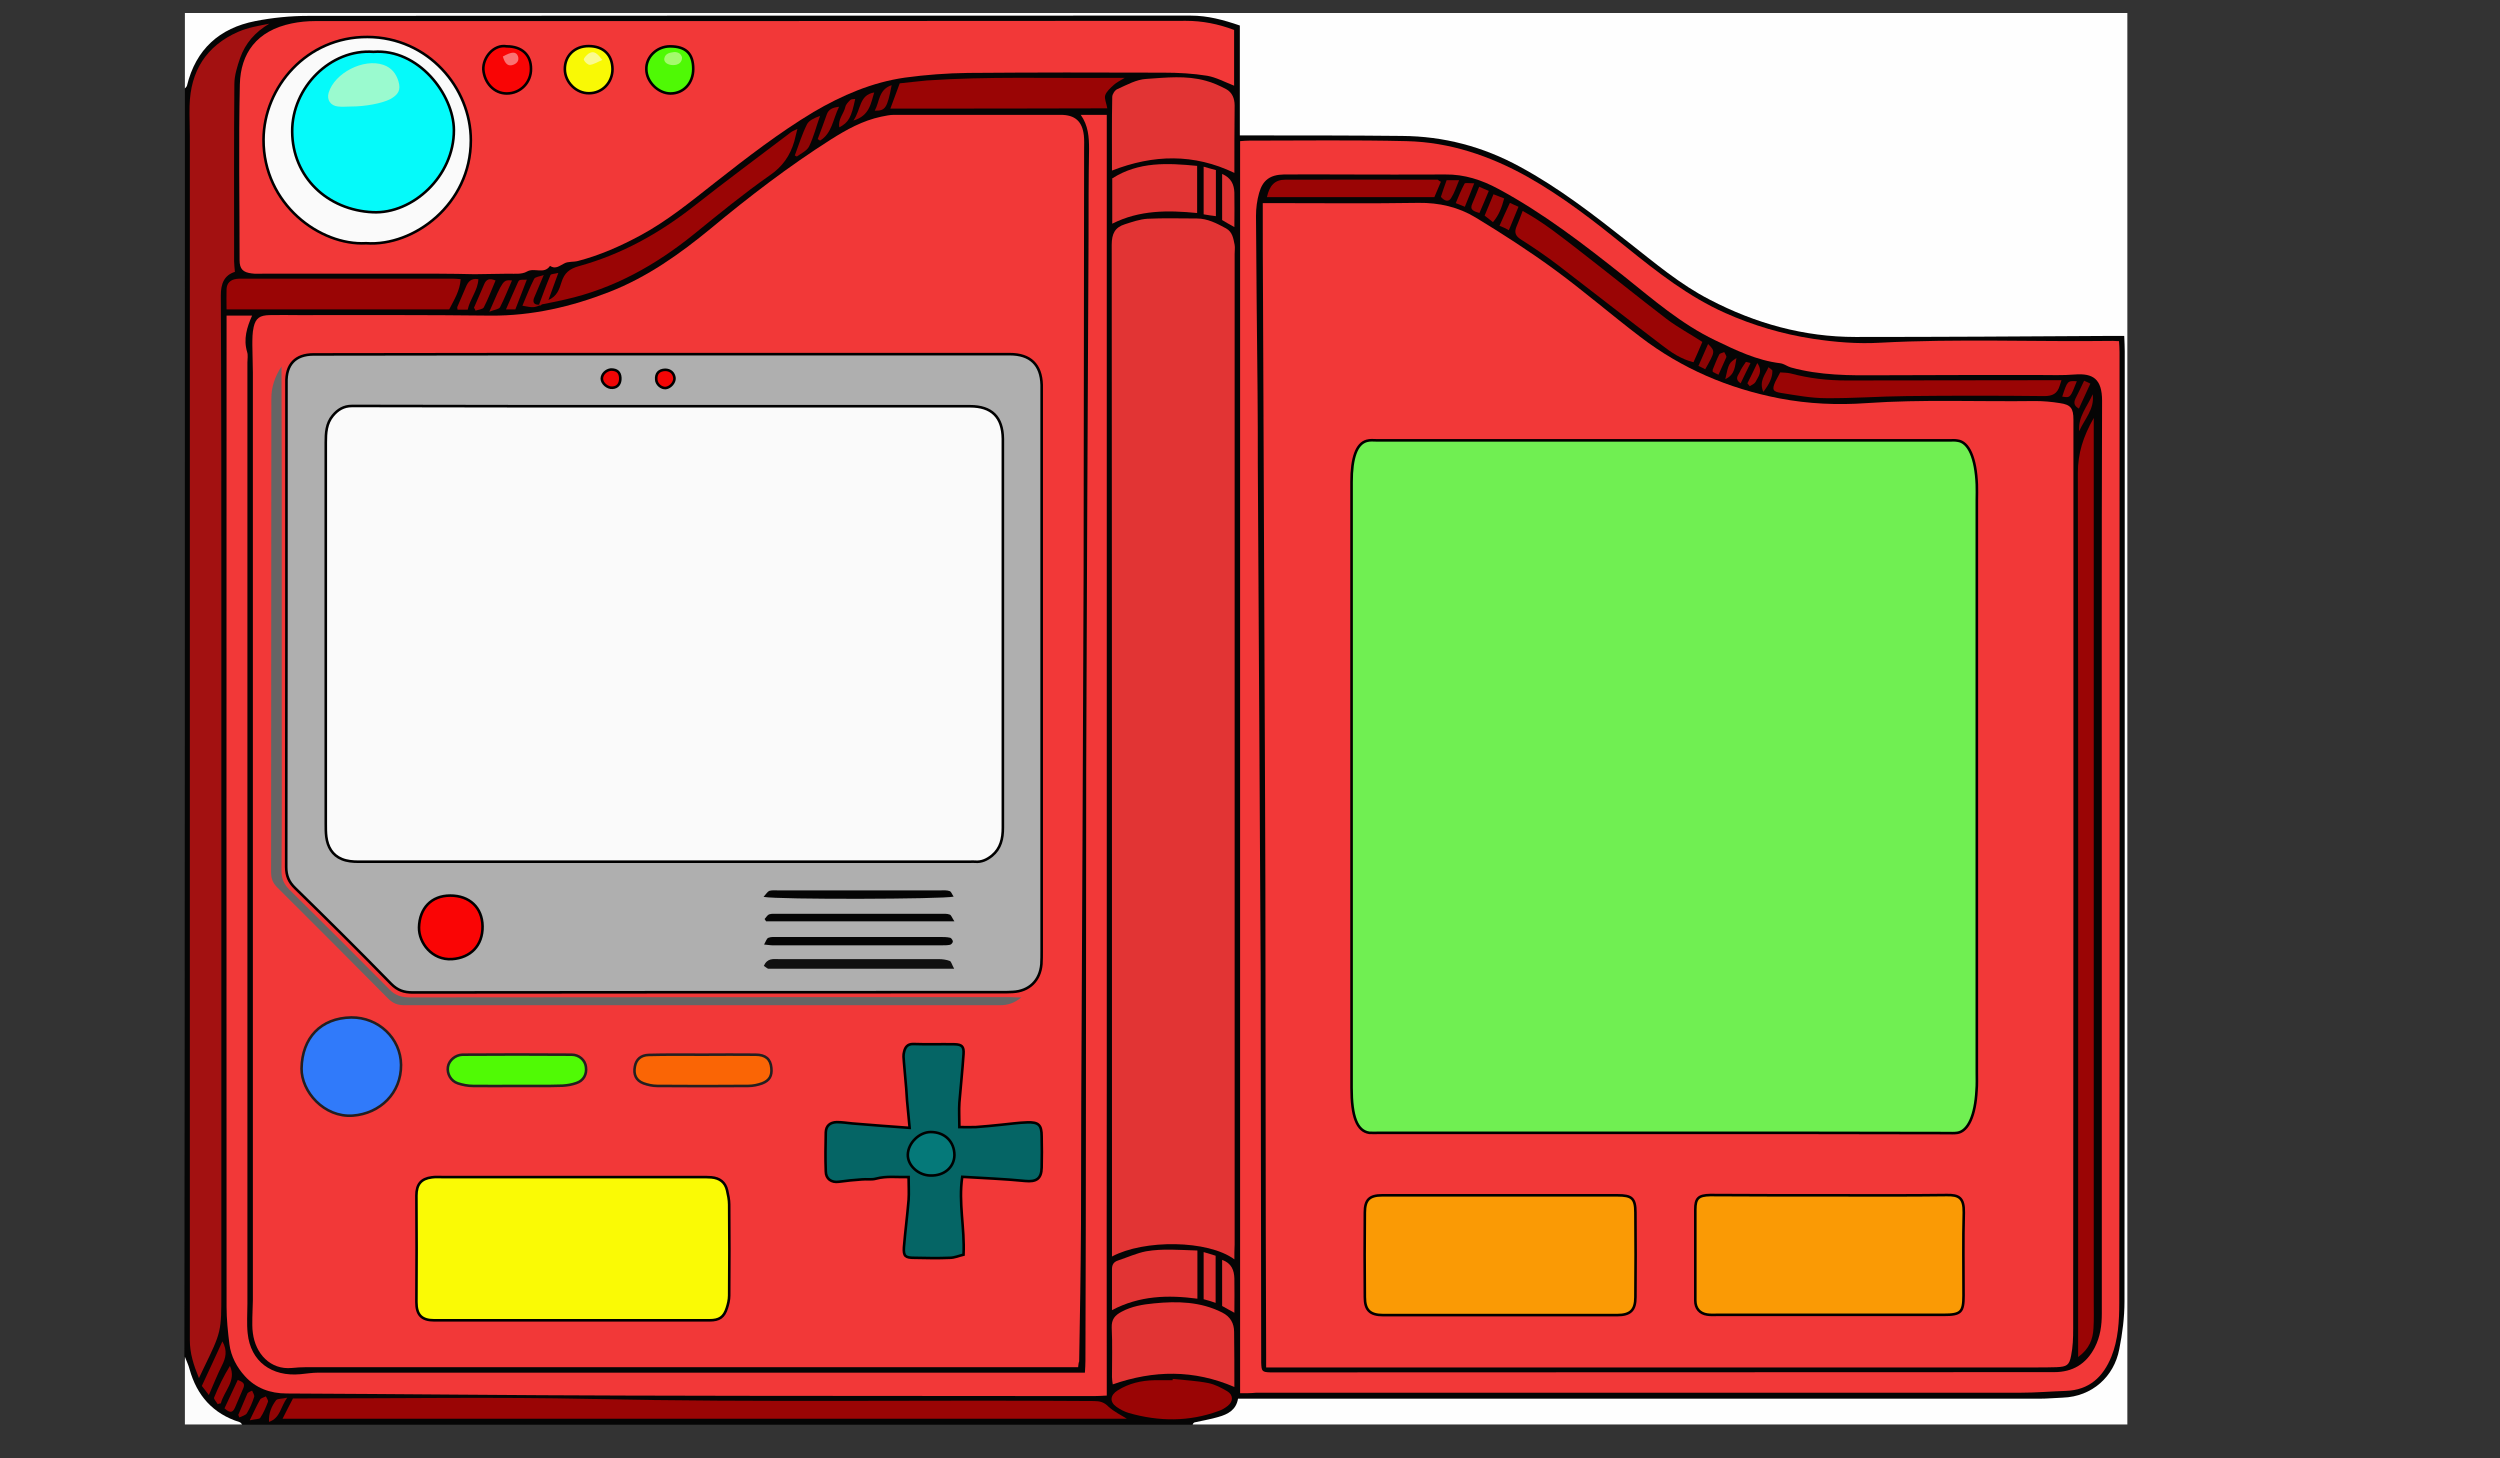 <svg version="1.1" id="Calque_1" xmlns="http://www.w3.org/2000/svg" xmlns:xlink="http://www.w3.org/1999/xlink" x="0px"
    y="0px" viewBox="0 0 960 560" xml:space="preserve">
    <rect x="0" y="0" width="960" height="560" fill="#333333" stroke="none"/>
    <g id="XMLID_1_">
        <path id="XMLID_2_" d="M71,34c0-9.7,0-19.3,0-29c248.6,0,497.2,0,745.9,0c0,180.7,0,361.3,0,542
		c-119.6,0-239.3,0-358.9,0c0.5-3,3.3-2.4,5.1-2.9c4.4-1.2,8.7-2.2,11.2-6.6c0.8-1.4,2.4-1.6,4-1.7c2.2-0.1,4.3-0.1,6.5-0.1
		c100.5,0,200.9,0,301.4,0c5.2,0,10.3-0.3,15-2.8c5.1-2.7,8.7-6.6,10.5-12.1c1.9-5.9,2.8-12,2.8-18.2c0.1-121.8,0-243.6,0-365.4
		c0-6.6-0.2-6.7-6.7-6.7c-32.2,0-64.3,0-96.5,0.1c-23.1,0.1-44.3-6.7-63.6-19.1c-15.3-9.8-28.6-22.3-43.4-32.7
		c-13.8-9.7-28-18.7-44.7-22.5c-6.6-1.5-13.3-2.8-20.2-2.8c-19-0.1-38,0-57,0c-6.9,0-8.2-0.9-7.7-7.8c0.7-10-0.6-19.9-0.1-29.9
		c0.2-3.6-1.2-5.5-4.8-6.4c-4.9-1.1-9.7-2-14.8-2c-112.1,0.1-224.3,0.1-336.4,0c-8.9,0-17.6,0.7-26,3.7c-9.1,3.3-15.1,9.4-18.5,18.3
		C73.5,31.1,73.7,33.7,71,34z" fill="#FEFEFE"></path>
        <path id="XMLID_3_" d="M71,34c0.3-0.4,0.7-0.7,0.8-1.1c3.4-14,12.5-22.1,26.2-24.8c6.6-1.3,13.5-2,20.3-2
		C231.3,6,344.3,6,457.3,6c6.4,0,12.4,1.6,18.8,3.8c0,14.1,0,28,0,42.2c1.6,0,2.9,0,4.2,0c19.3,0,38.7,0,58,0.2
		c16.1,0.1,31.2,4.1,45.3,11.8c15,8.1,28.4,18.5,41.7,29c10.1,7.9,19.8,16.2,31.3,22.1c17.5,9.1,36.1,14.3,55.9,14.3
		c32.5,0,65-0.2,97.4-0.4c1.8,0,3.6,0,5.8,0c0.1,2.3,0.2,4.1,0.2,5.9c0,35.5,0,71,0,106.5c0,86.1,0,172.3-0.1,258.4
		c0,6.1-0.8,12.3-2,18.3c-2,10.5-10.4,18.2-21.7,18.6c-3,0.1-6,0.4-9,0.4c-100.6,0-201.3,0-301.9,0c-1.8,0-3.6,0-5.8,0
		c-0.7,4.3-3.9,6-7.5,7c-3,0.9-6.1,1.4-9.2,2.1c-0.4,0.1-0.6,0.6-0.9,0.9c-121.7,0-243.3,0-365,0c-13.9-3.1-20.3-12.6-22-26
		C71,358.7,71,196.3,71,34z" fill="#050505"></path>
        <path id="XMLID_4_" d="M71,521c0.6,1.6,1.4,3.2,1.8,4.8c2.8,10.1,9,17.1,19.2,20.3c0.4,0.1,0.7,0.6,1,0.9
		c-7.3,0-14.7,0-22,0C71,538.3,71,529.7,71,521z" fill="#FCFCFC"></path>
        <path id="XMLID_5_" d="M414,525c-2.1,0-4,0-6,0c-95,0-190,0-284.9,0c-3.7,0-7.3-0.1-11,0.3c-8.3,0.8-14-5.5-15-13.4
		c-0.3-2-0.2-4-0.2-6c0-2.2,0.2-4.3,0.2-6.5c0-118.8,0-237.6,0-356.4c0-3.5-0.2-7-0.2-10.5c0-2.3,0-4.7,0.5-6.9
		c0.8-3.5,2.4-4.5,6.1-4.6c3.7-0.1,7.3,0,11,0c24.7,0,49.3-0.1,74,0.2c15.8,0.1,30.9-3.4,45.5-9.1c14.6-5.7,27.1-14.6,39-24.4
		c14.7-12.2,29.8-23.8,46-34.1c6-3.8,12.3-7.3,19.4-8.8c1.6-0.3,3.2-0.7,4.9-0.7c21.3,0,42.7,0,64,0c5.5,0,8.3,2.5,8.9,7.9
		c0.2,1.8,0.1,3.7,0.1,5.5c-0.1,54-0.1,108-0.2,162c-0.2,68-0.6,135.9-0.9,203.9c-0.1,15.7,0,31.3-0.1,47
		c-0.1,17.5-0.4,34.9-0.7,52.4C414.2,523.2,414.1,523.9,414,525z" fill="#F23838"></path>
        <path id="XMLID_6_" d="M474,483.6c-10.1-7.5-34.7-7.7-47-1.1c0-1.8,0-3.5,0-5.1c0-127.8,0-255.6-0.1-383.4
		c0-4.2,1.2-6.7,5.1-7.9c2.8-0.9,5.7-1.9,8.6-2.1c6.3-0.3,12.6-0.1,19-0.1c4.1,0,7.7,1.9,11.2,3.8c2.5,1.4,2.8,3.9,3.3,6.3
		c0.2,1.1,0,2.3,0,3.5c0,126.8,0,253.6,0,380.4C474,479.8,474,481.6,474,483.6z" fill="#E23434"></path>
        <path id="XMLID_7_" d="M473.9,11.5c0,7.2,0,14.3,0,21.4c-3.6-1.4-6.9-3.2-10.3-3.8c-5.5-0.9-11.2-1.2-16.8-1.2
		c-25-0.1-50-0.1-75,0.1c-8.1,0.1-16.2,0.7-24.3,1.8c-12.6,1.8-24.2,6.8-35.1,13.2C299.1,51,286.8,60.5,274.7,70
		c-9.3,7.3-18.4,14.8-28.8,20.4c-7.6,4.1-15.5,7.6-23.9,9.8c-1.8,0.5-3.9,0.1-5.4,1c-1.8,0.9-3.3,2.3-5.4,0.9
		c-2.3,3.4-6,0.5-8.9,2.2c-1.9,1.1-4.6,0.8-7,0.8c-4.4,0-8.7,0.2-13.1,0.2c-4.5-0.1-9-0.2-13.5-0.2c-22.7,0-45.3,0-68,0
		c-1.3,0-2.7,0.1-4-0.1c-3.4-0.4-4.7-1.7-4.7-5.1c0-22.5-0.4-45,0.1-67.5C92.4,20.5,98.5,11.8,112,9c2.9-0.6,5.9-0.9,8.9-0.9
		c111.5,0,223,0,334.5-0.1C461.7,8,467.8,9.2,473.9,11.5z" fill="#F23838"></path>
        <path id="XMLID_8_" d="M476.2,535c0-160.6,0-320.5,0-480.8c1.2-0.1,2.4-0.2,3.5-0.2c20.2,0,40.3-0.3,60.5,0.2
		c16.5,0.4,31.8,5.6,46.2,13.6c13.7,7.7,26,17.3,38.1,27.1c11.9,9.6,23.9,19,38,25.3c10.8,4.8,22,8.1,33.7,9.9
		c8.6,1.3,17.2,2,25.8,1.5c29.8-1.6,59.6-0.3,89.4-0.7c0.6,0,1.3,0.1,2.3,0.1c0.1,1.5,0.2,2.9,0.2,4.4c0,121.7,0.1,243.3-0.1,365
		c0,6.9-0.4,14-3,20.5c-3.2,7.9-8.6,12.9-17.5,13.2c-5.8,0.2-11.6,0.7-17.4,0.7c-97.8,0-195.7,0-293.5,0
		C480.5,535,478.6,535,476.2,535z" fill="#F23838"></path>
        <path id="XMLID_9_" d="M415,44.1c3.3,0,6.3,0,10,0c0,40.8,0,81.5,0,122.3c0,41.2,0,82.3,0,123.5c0,41,0,82,0,123
		c0,40.8-0.1,81.6,0,123c-1.9,0.1-3.5,0.2-5,0.2c-59.8-0.1-119.7,0-179.5-0.2c-43.5-0.1-86.9-0.6-130.4-0.8c-6.4,0-12-2.1-16.1-6.7
		c-3-3.3-5.3-7.5-5.9-12.2c-0.6-4.8-1.1-9.6-1.1-14.4c-0.1-125.3,0-250.6,0-376c0-1.5,0-2.9,0-4.6c3.5,0,6.6,0,9.8,0
		c-2,4.5-3.4,9-1.9,14c0.4,1.2,0.1,2.6,0.1,4c0,120.5,0,241,0,361.5c0,3.8-0.3,7.6,0.1,11.3c1.1,10.9,9.3,16.7,20.2,15.7
		c2.3-0.2,4.6-0.6,6.9-0.6c96.2,0,192.3,0,288.5,0c1.8,0,3.6,0,5.9,0c0.1-1.6,0.2-3.1,0.2-4.5c0.1-33.7,0.2-67.3,0.2-101
		c0.1-41.8,0-83.7,0.1-125.5c0.2-68.1,0.6-136.3,0.9-204.4c0-11.5,0-23,0.2-34.5C418.2,52.6,417.9,48.2,415,44.1z"
            fill="#F23838"></path>
        <path id="XMLID_10_" d="M76.4,529.2c-2.1-5.1-3.5-9.6-3.5-14.5c0-4.2,0-8.3,0-12.5c0-150,0-300,0-450
		c0-3.8-0.2-7.7-0.1-11.5c0.3-13.4,6.4-23.1,18.7-28.5c3.7-1.6,7.8-2.3,11.9-3.1c-5.4,3.2-9.2,7.5-11.2,13.2
		c-1.1,3.2-2.2,6.7-2.2,10c-0.2,22.7-0.1,45.3-0.1,68c0,1.3,0.2,2.6,0.3,4.1c-4.1,1.3-5.4,4.5-5.4,9C85,153.7,85,193.8,85,234
		c0,87.3,0,174.7,0,262c0,15.4,0,15.4-6.8,29.4C77.7,526.5,77.2,527.5,76.4,529.2z" fill="#A31111"></path>
        <path id="XMLID_11_" d="M432.7,544.8c-107.4,0-215.3,0-324.2,0c1.4-2.9,2.7-5.2,4-7.8c1.8,0,3.5,0,5.1,0
		c36.5,0,73-0.6,109.5,0.2c64.3,1.4,128.6,0.3,192.9,0.8c2.3,0,4,0.4,5.7,2.2C427.8,542.1,430.5,543.4,432.7,544.8z"
            fill="#9A0505"></path>
        <path id="XMLID_12_" d="M474,66.4c-15.6-7.5-31.1-7.1-47-0.9c0-9.4-0.1-18.8,0.1-28.3c0-1,1-2.6,2-3
		c3.6-1.6,7.3-3.7,11.1-3.9c7.6-0.5,15.3-1.4,22.8,0.7c2.7,0.7,5.3,1.9,7.8,3.2c2.4,1.3,3.3,3.7,3.3,6.3C474,49.2,474,57.8,474,66.4
		z" fill="#E23434"></path>
        <path id="XMLID_13_" d="M474,532.6c-15.6-6.7-30.9-6.5-46.7-1c-0.1-0.7-0.3-1.8-0.3-2.8c0-6.3,0.2-12.7-0.1-19
		c-0.1-3.2,1.2-4.7,3.8-6.1c3.9-2.1,8.2-2.8,12.4-3.2c9-0.9,17.9-0.7,26.2,3.5c3.2,1.6,4.6,4.2,4.6,7.5
		C474,518.5,474,525.5,474,532.6z" fill="#E23434"></path>
        <path id="XMLID_14_" d="M87,118.8c0-2.9-0.1-5.4,0-7.8c0.1-2.3,1.5-3.6,3.8-3.9c0.7-0.1,1.3-0.1,2-0.1
		c27,0,53.9,0,80.9,0c1,0,1.9,0.1,3.2,0.2c-0.3,4.5-2.5,7.9-4.4,11.6C144.1,118.8,115.9,118.8,87,118.8z" fill="#9A0505">
        </path>
        <path id="XMLID_15_" d="M207,117c1.4-3.8,2.8-7.7,4.4-11.4c0.2-0.4,1.4-0.4,3-0.8c-1.5,4-2.6,7.2-3.8,10.4
		c3.3-1.4,4.2-4.2,5-6.8c1.1-3.6,3.1-5.2,6.7-6.2c16.3-4.5,30.7-12.5,44-22.9c12.3-9.7,24.9-19,37.4-28.5c0.5-0.4,1.1-0.6,2.5-1.3
		c-0.5,2.1-0.9,3.5-1.2,4.8c-1.6,5.5-4.5,9.7-9.5,13.1c-10,7-19.5,14.8-29,22.5c-14.7,11.9-30.8,20.9-49.4,25.1
		c-3,0.7-6.1,1.3-9.1,1.9C207.7,117.4,207.4,117.4,207,117z" fill="#9A0505"></path>
        <path id="XMLID_16_"
            d="M341.9,41.7c1.2-3.3,2.3-6.2,3.6-9.7c3.3-0.3,6.8-0.8,10.4-1.1c23.4-1.6,46.8-0.8,70.3-1
		c1.7,0,3.3,0,5.7,0c-1.8,1.1-3.1,1.7-4.2,2.7c-1.3,1.2-2.8,2.5-3.3,4c-0.4,1.3,0.5,3.1,0.8,5C397.4,41.7,370,41.7,341.9,41.7z"
            fill="#9A0505"></path>
        <path id="XMLID_17_" d="M459.8,480.2c0,6.7,0,12.4,0,18.5c-11.3-1.5-22.2-1.2-32.8,4.4c0-5.6,0-10.7,0-15.8
		c0-1.8,0.8-2.8,2.4-3.3c3.6-1.2,7.1-2.8,10.7-3.5C446.5,479.4,452.9,480,459.8,480.2z" fill="#E23434"></path>
        <path id="XMLID_18_" d="M427.1,85.9c0-5.9,0-11.5,0-17.4c10.2-6.5,21.2-5.9,32.6-4.8c0,6.2,0,11.9,0,18.1
		C448.5,80.7,437.6,80.6,427.1,85.9z" fill="#E23434"></path>
        <path id="XMLID_19_" d="M450.3,529.5c4.6,0.5,9.2,0.7,13.7,1.6c2.5,0.5,5,1.8,7.2,3.1c2.4,1.4,2.5,3.9,0.2,5.7
		c-1,0.8-2.2,1.5-3.4,1.9c-11.4,4.2-22.9,4.1-34.5,0.8c-1.7-0.5-3.4-1.4-4.8-2.4c-2.7-1.9-2.4-4.5,0.5-6.3c4.3-2.7,9.1-3.8,14.1-3.9
		c2.3,0,4.7,0,7,0C450.3,529.8,450.3,529.7,450.3,529.5z" fill="#9A0505"></path>
        <path id="XMLID_20_" d="M462.2,82.3c0-6.2,0-11.9,0-18.3c1.7,0.5,3.1,0.9,4.7,1.3c0,5.9,0,11.5,0,17.7
		C465.2,82.8,463.8,82.6,462.2,82.3z" fill="#E23434"></path>
        <path id="XMLID_21_" d="M462.2,498.9c0-6.2,0-11.9,0-18.1c1.8,0.5,3.2,1,4.6,1.4c0,6.1,0,11.9,0,18.1
		C465.1,499.7,463.7,499.3,462.2,498.9z" fill="#E23434"></path>
        <path id="XMLID_22_" d="M474,87.2c-2-1.1-3.4-1.9-4.7-2.7c0-5.9,0-11.6,0-17.7c3.5,1.5,4.6,4.1,4.7,7.2
		C474.1,78.2,474,82.3,474,87.2z" fill="#E23434"></path>
        <path id="XMLID_23_" d="M474,504.1c-1.9-1.1-3.4-1.8-4.7-2.6c0-5.9,0-11.6,0-17.7c3.7,1.3,4.6,4.1,4.7,7.1
		C474.1,495,474,499.2,474,504.1z" fill="#E23434"></path>
        <path id="XMLID_24_" d="M85.4,515.1c2,3.5,1.3,6.4-0.2,9.3c-1.7,3.4-3.2,7.1-5,11.3c-1.3-1.7-2.1-2.8-2.7-3.5
		C80.2,526.3,82.8,520.9,85.4,515.1z" fill="#940505"></path>
        <path id="XMLID_25_" d="M305.2,59.7c1.5-4,2.8-8.2,4.7-12c0.8-1.5,2.8-2.4,5-3.2c-1.4,3.9-2.4,8-4.2,11.7
		c-0.8,1.7-3.1,2.7-4.7,3.9C305.7,60,305.4,59.8,305.2,59.7z" fill="#900505"></path>
        <path id="XMLID_26_" d="M179.6,118.9c-1.7,0-2.8,0-3.9,0c0-0.4-0.2-0.7-0.1-1c1.1-2.6,2.2-5.1,3.3-7.7
		c0.8-1.9,1.9-3.5,4.8-3C183.5,111.5,180.5,114.7,179.6,118.9z" fill="#950505"></path>
        <path id="XMLID_27_" d="M83.6,539.2c-0.5-0.9-1.6-2-1.4-2.5c1.7-4.2,3.7-8.3,6.1-12.2c2.6,5.8-2.3,9.6-3.5,14.4
		C84.4,538.9,84,539,83.6,539.2z" fill="#930505"></path>
        <path id="XMLID_28_" d="M182,118.2c1.3-3,2.6-6,3.9-9c0.8-1.9,1.9-2.5,4.4-1.5c-1.5,3.5-2.8,7-4.5,10.3
		c-0.4,0.8-2.1,0.9-3.2,1.3C182.5,118.9,182.3,118.6,182,118.2z" fill="#950505"></path>
        <path id="XMLID_29_" d="M207,117c0.3,0,0.7,0,1,0c-3.1,1.2-3.1,1.2-7.4,0.4c1.5-3.5,2.8-7,4.5-10.3
		c0.4-0.8,2.1-0.9,3.7-1.5c-1.5,3.6-2.7,6.3-3.8,9C204.5,116.2,205.2,117.1,207,117z" fill="#910505"></path>
        <path id="XMLID_30_" d="M187.9,119.7c5.3-12.3,5.3-12.3,8.7-12c-1.6,3.6-2.9,7-4.6,10.3
		C191.5,118.8,189.9,118.9,187.9,119.7z" fill="#930505"></path>
        <path id="XMLID_31_" d="M86.2,540.8c1.8-3.9,3.5-7.4,5.1-10.9c1.7,0.7,2.9,1.2,2.2,3c-1.1,2.6-2.2,5.1-3.3,7.7
		C89.2,542.9,87.9,542.3,86.2,540.8z" fill="#910505"></path>
        <path id="XMLID_32_" d="M197.9,118.8c-0.8,0-2.1,0-3.6,0c1.6-3.6,3-6.9,4.5-10.2c0.5-1.2,0.6-1.2,3.5-1.2
		C200.8,111.3,199.4,114.9,197.9,118.8z" fill="#940505"></path>
        <path id="XMLID_33_" d="M314,53.4c1.2-3.2,2.4-6.3,3.5-9.5c0.7-1.9,2.1-2.6,4.7-2.9c-2.4,4.9-2.7,10.2-7.3,13
		C314.6,53.8,314.3,53.6,314,53.4z" fill="#8F0505"></path>
        <path id="XMLID_34_" d="M335.7,35.5c-1.3,4.1-1.7,8.9-8,10.8C330.7,42.1,329.8,36.5,335.7,35.5z" fill="#900505">
        </path>
        <path id="XMLID_35_" d="M95.9,545.4c1.6-3.3,2.7-5.7,4-8c0.4-0.6,1.5-0.8,2.2-1.2c0.3,0.7,1,1.5,0.8,2.1
		c-0.8,2.1-1.7,4.3-3,6.2C99.5,545,98,544.9,95.9,545.4z" fill="#950505"></path>
        <path id="XMLID_36_" d="M322.3,48.9c-0.6-3.1,1.7-5.2,2.3-7.8c0.2-1,1.1-1.9,1.9-2.7c0.4-0.4,1.2-0.3,1.9-0.4
		C326.9,45.1,325.9,47,322.3,48.9z" fill="#920505"></path>
        <path id="XMLID_37_" d="M335.9,42.5c1.9-3.4,1.4-8.1,6.5-9.8C340.7,41.5,340,42.6,335.9,42.5z" fill="#8B0505">
        </path>
        <path id="XMLID_38_" d="M91.5,543.3c1.2-2.7,2.3-5.5,3.5-8.2c0.3-0.5,1.2-0.8,1.8-1.1c0.3,0.8,1,1.7,0.8,2.4
		c-0.7,2.2-1.6,4.3-2.8,6.3c-0.5,0.8-1.9,1.1-2.9,1.6C91.8,544,91.7,543.7,91.5,543.3z" fill="#8E0505"></path>
        <path id="XMLID_39_" d="M110.3,536.7c-2.6,3.5-2.6,7.8-7,9.3c-0.2-3.4,1-6,2.7-8.3C106.6,537,108.3,537.2,110.3,536.7z
		" fill="#900505"></path>
        <path id="XMLID_40_" d="M483,178.3c0-9.3,0-18.7-0.1-28c-0.2-22.5-0.5-44.9-0.6-67.4c0-2.9,0.4-6,1.2-8.8
		c1.4-5,4.3-7,9.5-7.1c7.7-0.1,15.3,0,23,0c13,0,26,0.1,39,0c7.3-0.1,14,2.1,20.3,5.5c17.5,9.4,33.1,21.5,48.6,33.8
		c11,8.8,21.7,18.1,34.6,24.3c8.1,3.9,16.1,7.8,25.2,8.9c1.4,0.2,2.6,1.2,4,1.6c11.2,3.1,22.6,3.1,34.1,3c20.3-0.1,40.7-0.1,61-0.1
		c4.7,0,9.3,0.2,14-0.2c6.8-0.5,10.4,1.6,10.4,10.1c-0.2,58.7-0.1,117.3-0.1,176c0,58.2,0,116.3,0,174.5c0,4.6-0.6,8.9-2.7,13
		c-3.3,6.4-8.5,9.5-15.6,9.5c-99.8,0-199.6,0.1-299.4,0.1c-0.5,0-1,0-1.5,0c-3.3-0.1-3.5-0.4-3.6-3.9c0-0.7,0-1.3,0-2
		c-0.1-49.3-0.1-98.6-0.2-148" fill="#050505"></path>
        <path id="XMLID_47_" d="M254.3,136c44.5,0,89,0,133.5,0c7.8,0,12,4,12.2,11.8c0,1.2,0,2.3,0,3.5
		c0,71.3,0,142.6,0,213.9c0,1.7,0,3.3-0.1,5c-0.5,6.3-4.7,10.4-11,10.7c-1.5,0.1-3,0.1-4.5,0.1c-75.3,0-150.6,0-225.9,0.1
		c-3.4,0-5.8-0.8-8.3-3.3c-12.1-12.4-24.4-24.6-36.8-36.7c-2.5-2.4-3.5-4.8-3.5-8.2c0.1-60.5,0.1-121,0.1-181.4c0-1.5,0-3,0-4.5
		c-0.2-7,3.4-10.9,10.4-10.9C165,136,209.7,136,254.3,136z" fill="#AFAFAF" stroke="#000000"></path>
        <path id="XMLID_48_" d="M392.2,383c-2.7,2.2-5.2,3-8.1,3c-76.3,0-152.6,0-228.9,0c-2.5,0-4.3-0.7-6.1-2.5
		c-14.2-14.3-28.4-28.6-42.7-42.8c-1.7-1.7-2.3-3.4-2.3-5.7c0.1-60.7,0-121.3,0.1-182c0-4.2,1.2-8.1,3.9-12.3
		c0,15.2,0.1,29.7,0.1,44.2c0,14.8,0,29.7,0,44.5c0,14.7,0,29.3,0,44c0,20.3,0.1,40.7-0.1,61c0,2.9,0.8,4.9,2.8,7
		c12.9,12.7,25.8,25.6,38.6,38.5c2.3,2.4,4.7,3.1,7.9,3.1c77-0.1,154-0.1,230.9-0.1C389.3,383,390.5,383,392.2,383z"
            fill="#656565"></path>
        <path id="XMLID_49_" d="M349.3,433.1c-0.4-4-0.7-7.3-1-10.5c-0.1-1.5-0.2-3-0.3-4.5c-0.3-3.4-0.6-6.9-0.9-10.3
		c-0.1-1.3-0.3-2.7,0.1-4c0.4-1.6,1.2-2.9,3.4-2.9c5.3,0.2,10.7,0,16,0.1c2.7,0.1,3.6,0.8,3.4,3.7c-0.4,6.2-1.1,12.5-1.6,18.7
		c-0.2,2.9,0,5.9,0,9.4c2.1,0,4.2,0.1,6.3,0c3.3-0.2,6.6-0.6,9.8-0.9c3.3-0.3,6.5-0.8,9.8-0.9c4.6-0.2,5.7,1,5.7,5.4
		c0.1,4,0.1,8,0,12c-0.1,4.3-2.1,5.5-6.3,5.1c-8-0.8-16.1-1.1-24.2-1.6c-1.5,10.1,1,19.6,0.5,29.9c-1.7,0.4-3.5,1.2-5.3,1.2
		c-4.5,0.2-9,0.1-13.5,0c-3.6,0-4.3-0.6-4.1-4c0.5-6.1,1.3-12.1,1.8-18.2c0.2-2.8,0-5.6,0-8.8c-4.4,0.1-8.4-0.5-12.5,0.6
		c-1.7,0.5-3.6,0.1-5.5,0.3c-2.9,0.2-5.9,0.5-8.8,0.9c-2.8,0.4-5-1.1-5-4c-0.2-5-0.1-10,0-15c0.1-2.5,1.6-3.8,4.2-3.9
		c2,0,3.9,0.3,5.9,0.5C334.2,432,341.2,432.5,349.3,433.1z" fill="#056565" stroke="#000000"></path>
        <path id="XMLID_50_" d="M219.6,507c-17.6,0-35.3,0-52.9,0c-4.8,0-6.8-2.1-6.8-7c0.1-13.6,0.1-27.3,0-40.9
		c0-4.3,1.8-6.5,5.9-7c1.3-0.2,2.7-0.1,4-0.1c33.1,0,66.2,0,99.4,0c1.3,0,2.7,0,4,0.1c3.2,0.3,5.3,1.9,6,5c0.4,1.8,0.8,3.6,0.8,5.4
		c0.1,11.7,0.1,23.3,0,35c0,1.6-0.4,3.3-0.9,4.8c-1.1,3.5-2.9,4.7-6.6,4.7C254.9,507,237.2,507,219.6,507
		C219.6,507,219.6,507,219.6,507z" fill="#FAFA05" stroke="#000000"></path>
        <path id="XMLID_51_" d="M134.9,390.7c10.4-0.1,19,8,19.1,18.2c0.1,10.8-8,18.7-18.5,19.5
		c-11.1,0.8-19.8-9.3-19.7-18.1C116,398.6,123.1,390.9,134.9,390.7z" fill="#307AFA" stroke="#231F20"></path>
        <path id="XMLID_52_" d="M270.1,405c6.7,0,13.3-0.1,20,0c3.9,0,5.8,1.7,6.1,5.1c0.3,3-0.7,4.8-3.5,5.9
		c-1.7,0.6-3.5,1-5.3,1c-11.7,0.1-23.3,0.1-35,0c-1.8,0-3.6-0.4-5.3-1c-2.9-1.1-3.9-3.4-3.3-6.5c0.5-2.7,2.3-4.3,5.2-4.4
		C256.1,404.9,263.1,405,270.1,405z" fill="#FA6505" stroke="#231F20"></path>
        <path id="XMLID_53_" d="M198.6,417c-5.7,0-11.3,0.1-17,0c-1.9,0-4-0.4-5.8-1c-2.7-0.9-4.2-3.7-3.8-6.3
		c0.4-2.5,2.8-4.6,5.6-4.7c14-0.1,27.9-0.1,41.9,0c2.9,0,5.2,2.1,5.5,4.7c0.4,2.8-0.9,5.3-3.7,6.2c-1.7,0.6-3.5,0.9-5.3,1
		C210.2,417.1,204.4,417,198.6,417z" fill="#50FA05" stroke="#231F20"></path>
        <path id="XMLID_54_" d="M140.6,93.4c-17.7,1-39.5-15-39.4-39.8c0.1-20.2,16.6-39.5,39.9-39.4
		c23.3,0.1,39.7,19.5,39.7,39.7C180.8,78.4,158.9,94.7,140.6,93.4z" fill="#FAFAFA" stroke="#000000"></path>
        <path id="XMLID_55_" d="M257.3,17.8c6.1,0,8.9,2.8,8.9,8.7c0,5.4-3.7,9.4-8.7,9.4c-4.7,0-9.2-4.4-9.3-9.2
		C248,21.9,252.2,17.8,257.3,17.8z" fill="#4FF905" stroke="#000000"></path>
        <path id="XMLID_56_" d="M194.6,17.8c5.7,0,9.3,3.2,9.3,8.6c0.1,5.2-4,9.5-9.3,9.5c-4.9,0-8.6-4.1-9-9.2
		C185.4,22.1,189.6,16.9,194.6,17.8z" fill="#F90505" stroke="#000000"></path>
        <path id="XMLID_57_" d="M226,17.7c5.7,0,9.1,3.3,9.2,8.8c0,5.2-3.9,9.3-9,9.3c-4.9,0.1-9.2-4.2-9.3-9.1
		C216.8,21.5,220.6,17.7,226,17.7z" fill="#F9F905" stroke="#000000"></path>
        <path id="XMLID_58_" d="M484.9,78c2.1,0,3.7,0,5.3,0c18.2,0,36.3,0.2,54.5-0.1c7.9-0.1,15.3,1.6,21.9,5.6
		c10.2,6.2,20.3,12.7,29.9,19.7c11.4,8.3,22.1,17.6,33.3,26.1c15.9,12.2,33.9,19.9,53.6,23.7c11,2.1,22.2,2.6,33.3,1.8
		c21.6-1.5,43.2-0.5,64.9-0.8c3.1,0,6.3,0.3,9.4,0.8c4.2,0.6,5.2,2,5.2,6.4c0,116.3,0,232.6-0.1,349c0,3.5-0.1,7-0.8,10.4
		c-0.7,3.7-1.7,4.2-5.5,4.4c-2.8,0.1-5.7,0.1-8.5,0.1c-97,0-194,0-291,0c-1.2,0-2.3,0-4.1,0c0-1.8,0-3.4,0-5
		c-0.1-30.8-0.2-61.7-0.2-92.5c-0.1-39.2,0-78.3-0.2-117.5c-0.2-65-0.6-129.9-0.8-194.9C484.9,103,484.9,90.8,484.9,78z"
            fill="#F23838"></path>
        <path id="XMLID_59_" d="M798,521.1c0-4.8,0-8.9,0-13.1c0-108.8,0.1-217.6-0.1-326.4c0-7.5,2-13.9,6.1-21.1
		c0,2.7,0,4.4,0,6.1c0,111.1,0,222.2,0,333.4c0,3.3,0.1,6.7-0.1,10C803.7,514.2,802.3,518,798,521.1z" fill="#9A0505"></path>
        <path id="XMLID_60_" d="M653.7,131.3c-1.2,2.8-2.2,5.2-3.4,7.8c-4.8-1.2-8.6-3.8-12.2-6.6
		c-13.3-10.1-26.4-20.4-39.7-30.6c-4.6-3.5-9.4-6.8-14.3-9.9c-2.1-1.3-2.7-2.7-1.8-4.9c0.8-1.9,1.6-3.9,2.4-6.1
		c8.2,4.5,15.1,10.1,22.1,15.5c11.1,8.6,22.1,17.5,33.2,26C644.4,125.8,649.1,128.3,653.7,131.3z" fill="#9A0505"></path>
        <path id="XMLID_61_" d="M683.6,143c1.4,0.1,2.7,0.1,4,0.4c7.1,1.9,14.2,2.7,21.5,2.7c25.8-0.1,51.6,0,77.4-0.1
		c1.6,0,3.3,0,5.1,0c-0.3,1-0.5,1.6-0.7,2.2c-0.9,3-2.8,3.9-5.9,3.9c-17.7-0.2-35.3-0.2-53,0c-10.3,0.1-20.5,0.9-30.8,0.8
		c-5.7,0-11.5-1.1-17.2-2c-3.3-0.5-3.6-1.3-2.3-4.3C682.3,145.5,682.9,144.3,683.6,143z" fill="#9A0505"></path>
        <path id="XMLID_62_" d="M553.3,69.8c-0.8,1.9-1.6,3.8-2.5,5.9c-21.4,0-42.9,0-64.3,0c1-4.5,3-6.7,7.1-6.7
		c19.5-0.1,39,0,58.5,0C552.3,69.1,552.5,69.4,553.3,69.8z" fill="#9A0505"></path>
        <path id="XMLID_63_" d="M577.6,76.2c-0.9,3.3-1.9,6.3-4.3,9.1c-1.2-0.9-2.1-1.6-3.2-2.5c1.1-2.7,2.2-5.3,3.4-8.2
		C575.2,75.3,576.4,75.7,577.6,76.2z" fill="#950505"></path>
        <path id="XMLID_64_" d="M575.8,86.7c1.5-3.3,2.6-5.9,4-8.8c1.1,0.5,2.1,1,3.3,1.5c-1.3,3.1-2.4,5.8-3.7,9
		C578.2,87.7,577.1,87.2,575.8,86.7z" fill="#920505"></path>
        <path id="XMLID_65_" d="M568,71.7c1.6,0.7,2.4,1.1,3.7,1.6c-1.2,2.8-2.3,5.6-3.6,8.5c-2.2-0.7-3.9-1.2-2.7-3.7
		C566.3,76.1,567,74.2,568,71.7z" fill="#950505"></path>
        <path id="XMLID_66_" d="M553.3,75.6c0.7-2.2,1.4-4.2,2.2-6.4c1.4,0,2.8,0,4.8,0c-1.1,2.6-1.8,4.9-3.1,6.9
		C556.2,77.7,554.7,77.2,553.3,75.6z" fill="#890505"></path>
        <path id="XMLID_67_" d="M562.5,79.4c-1.5-0.6-2.2-0.9-3.5-1.4c1.1-2.6,2.1-5.1,3.4-7.5c0.2-0.4,1.9-0.1,3.7-0.1
		C564.8,73.8,563.7,76.4,562.5,79.4z" fill="#940505"></path>
        <path id="XMLID_68_" d="M654.8,141.8c-0.9-0.5-1.6-0.8-2.6-1.3c1.2-2.8,2.4-5.5,3.7-8.4
		C658.7,134.9,658.7,134.9,654.8,141.8z" fill="#8C0505"></path>
        <path id="XMLID_69_" d="M798.4,165.6c-0.5-5.6,3.2-9.6,5.2-14.2C804.4,157.1,800.4,161,798.4,165.6z" fill="#8B0505">
        </path>
        <path id="XMLID_70_" d="M802.7,147.3c-1.6,3.4-2.9,6.4-4.4,9.6c-1.6-0.9-2.2-2-1.3-3.9c1.1-2.2,2.2-4.4,3.3-6.8
		C801.1,146.6,801.8,146.9,802.7,147.3z" fill="#860505"></path>
        <path id="XMLID_71_" d="M659.9,143.9c-0.9-0.4-1.6-0.8-2.2-1.1c0-0.4-0.1-0.7,0-0.9c0.8-1.9,1.5-3.9,2.5-5.8
		c0.3-0.5,1.3-0.6,1.9-0.9c0.3,0.7,1,1.5,0.8,2C662,139.4,660.9,141.5,659.9,143.9z" fill="#8F0505"></path>
        <path id="XMLID_72_" d="M791.9,152.3c2-6.1,2-6.1,5.6-5.9C795,152.8,795,152.8,791.9,152.3z" fill="#920505"></path>
        <path id="XMLID_73_" d="M677.1,150.5c-1.7-4.2,0.7-6.5,2-9.5c0.7,0.6,1.5,1,1.5,1.4
		C680.6,145.1,679.4,147.5,677.1,150.5z" fill="#870505"></path>
        <path id="XMLID_74_" d="M671,147.2c1.2-2.4,2.4-4.8,3.8-7.8c2.3,3.3,0.3,5.3-0.7,7.3c-0.4,0.7-1.4,1.1-2.2,1.6
		C671.6,147.9,671.3,147.6,671,147.2z" fill="#950505"></path>
        <path id="XMLID_75_" d="M668.4,147.2c-2.5-1.7-0.9-3.1-0.4-4.2c0.6-1.4,1.5-2.7,2.4-4c0.1-0.1,0.9,0.2,1.8,0.4
		C670.9,142.1,669.6,144.6,668.4,147.2z" fill="#8F0505"></path>
        <path id="XMLID_76_" d="M666.8,137.5c-0.6,3-0.4,6.3-4.3,8.1C663.8,139.5,664,139.3,666.8,137.5z" fill="#8F0505">
        </path>
        <path id="XMLID_78_" d="M293.3,370.9c1.4-3.1,3.7-2.6,5.8-2.6c14.6,0,29.2,0,43.9,0c5.8,0,11.6,0,17.4,0
		c1.5,0,3,0.2,4.3,0.7c0.6,0.2,0.8,1.4,1.7,3c-24.3,0-47.9,0-71.4,0C294.6,371.9,294,371.3,293.3,370.9z" fill="#101010">
        </path>
        <path id="XMLID_79_" d="M293.2,344.4c1-1.1,1.5-2,2.2-2.3c0.9-0.3,2-0.2,3-0.2c21,0,41.9,0,62.9,0
		c1.2,0,2.4-0.1,3.4,0.3c0.6,0.2,0.9,1.3,1.5,2.1C362.1,345.3,298.9,345.5,293.2,344.4z" fill="#050505"></path>
        <path id="XMLID_80_" d="M293.6,352.9c0.6-0.6,1-1.5,1.8-1.8c0.9-0.3,2-0.2,3-0.2c21,0,41.9,0,62.9,0
		c1.2,0,2.4-0.1,3.4,0.3c0.6,0.2,0.9,1.3,1.8,2.6c-24.6,0-48.4,0-72.3,0C294,353.5,293.8,353.2,293.6,352.9z" fill="#050505">
        </path>
        <path id="XMLID_81_" d="M293.4,362.7c0.7-1.2,1-2.4,1.7-2.6c1-0.4,2.3-0.3,3.4-0.3c20.8,0,41.6,0,62.4,0
		c1.3,0,2.7,0,4,0.3c0.4,0.1,1,1,1,1.4c0,0.5-0.6,1.2-1.1,1.3c-0.9,0.2-2,0.2-3,0.2c-21.3,0-42.6,0-63.9,0
		C296.6,363.1,295.3,362.9,293.4,362.7z" fill="#050505"></path>
        <path id="XMLID_87_" d="M261.9,22.1c0,1.9-1.4,2.9-3.4,2.9c-2.1,0-3.7-1.1-3.4-2.6c0.4-1.9,2.1-2.2,3.7-2.4
		C260.6,19.9,261.6,20.8,261.9,22.1z" fill="#A5FA6D"></path>
        <path id="XMLID_88_" d="M193.1,21.7c3.4-1.9,5.1-2,5.8-0.1c0.5,1.5-0.2,2.6-1.6,3.2C195.2,25.7,193.9,24.6,193.1,21.7
		z" fill="#FA7373"></path>
        <path id="XMLID_89_" d="M231.3,23c-1.8,0.8-3.2,1.7-4.7,1.9c-0.8,0.1-2.1-1.1-2.4-1.9c-0.2-0.6,1-1.8,1.8-2.4
		C228.1,19.2,229.4,20.6,231.3,23z" fill="#FAFA8F"></path>
        <path id="XMLID_96_" d="M255,156c39.2,0,78.3,0,117.5,0c8.3,0,12.5,4.1,12.6,12.5c0,49.8,0,99.6,0,149.4
		c0,4.1-0.8,7.9-4.2,10.7c-1.9,1.5-3.9,2.5-6.4,2.3c-0.7-0.1-1.3,0-2,0c-78.3,0-156.6,0-234.9,0c-2.1,0-4.4-0.2-6.3-1
		c-3.7-1.5-5.5-4.7-6-8.6c-0.2-1.6-0.2-3.3-0.2-5c0-48.8,0-97.6,0-146.4c0-3.7,0.2-7.3,2.7-10.3c1.9-2.3,4.2-3.7,7.3-3.7
		c2.3,0,4.7,0,7,0C179.7,156,217.3,156,255,156z" fill="#FAFAFA" stroke="#000000"></path>
        <path id="XMLID_97_" d="M172.9,343.9c7.4,0,12.3,4.6,12.4,11.8c0.1,7.4-4.6,12.1-11.7,12.6
		c-7.7,0.5-12.8-6.2-12.7-12.2C161.1,348.8,165.6,343.9,172.9,343.9z" fill="#FA0505" stroke="#000000"></path>
        <path id="XMLID_98_" d="M238.2,145.1c0.1,2.2-1,3.7-3,3.8c-1.9,0.2-4.1-1.7-4.1-3.5c0-1.7,1.6-3.3,3.5-3.5
		C236.9,141.9,238.1,142.9,238.2,145.1z" fill="#F00505" stroke="#000000"></path>
        <path id="XMLID_99_" d="M259,145.2c0.1,1.7-1.6,3.6-3.3,3.8c-1.7,0.2-3.6-1.4-3.7-3.2c-0.2-2.4,1-3.7,3.4-3.8
		C257.4,142,258.8,143.2,259,145.2z" fill="#F40505" stroke="#000000"></path>
        <path id="XMLID_100_" d="M357.2,451.4c-4.6-0.1-8.7-3.9-8.6-8c0.1-4.5,4.4-8.7,8.8-8.7c5.4,0,9.1,3.7,9.1,8.9
		C366.4,448.3,362.5,451.6,357.2,451.4z" fill="#057979" stroke="#000000"></path>
        <path id="XMLID_101_" d="M143.4,19.9c17.3-1.3,30.8,16.4,30.9,30c0.1,17.8-15.9,32.3-31.1,31.6
		c-17.5-0.8-30.9-13.5-31-31C112.1,33.6,126.9,18.7,143.4,19.9z" fill="#05FAFA" stroke="#000000"></path>
        <path id="XMLID_112_" d="M638.7,435c-36.3,0-72.6,0-108.9,0c-1.3,0-2.7,0.1-4,0c-4.7-0.7-6.8-6.2-6.8-17.3
		c0-77.5,0-155.1,0-232.6c0-9.3,1.9-14.7,5.8-15.8c1.3-0.4,2.7-0.2,4-0.2c73.3,0,146.6,0,219.9,0c1,0,2-0.1,3,0.1
		c4.3,0.5,7,6.7,7.4,16.9c0.1,2,0,4,0,5.9c0,73.2,0,146.4,0,219.6c0,2.4,0.1,4.8-0.1,7.1c-0.5,9.6-3.2,15.6-7.3,16.3
		c-1.3,0.2-2.7,0.1-4,0.1C711.3,435,675,435,638.7,435z" fill="#70EF52" stroke="#000000"></path>
        <path id="XMLID_115_" d="M702.6,459c15,0,30,0.1,44.9-0.1c4.7-0.1,6.7,1,6.6,6.7c-0.3,10.6-0.1,21.3-0.1,31.9
		c0,6.4-1,7.4-7.6,7.4c-12.6,0-25.3,0-37.9,0c-16.3,0-32.6,0-48.9,0c-1.3,0-2.7,0.1-4-0.1c-2.9-0.4-4.6-2.4-4.6-5.4
		c0-11.6,0-23.3,0-34.9c0-4.4,1.2-5.5,5.7-5.6C672,459,687.3,459,702.6,459z" fill="#FA9A05" stroke="#000000"></path>
        <path id="XMLID_116_" d="M576.1,459c15,0,30,0,45,0c5.5,0,6.9,1.1,6.9,6.6c0.1,10.8,0.1,21.7,0,32.5
		c0,5-1.9,6.9-7,6.9c-30,0-60,0-89.9,0c-5,0-7-1.9-7-6.9c-0.1-10.8-0.1-21.7,0-32.5c0-4.9,1.8-6.6,6.6-6.6
		C545.8,459,560.9,459,576.1,459z" fill="#FA9A05" stroke="#000000"></path>
        <path id="XMLID_122_" d="M134.8,40.9c-1.7,0-3.3,0.2-5,0c-2.9-0.3-4.4-2.6-3.6-5.3c2.3-7.6,13.4-13.3,21-10.7
		c3.2,1.1,4.9,3.4,5.8,6.3c1,3.4,0,5.1-3.2,6.9C146.6,39.7,140.3,40.9,134.8,40.9z" fill="#9AFACF"></path>
    </g>
</svg>